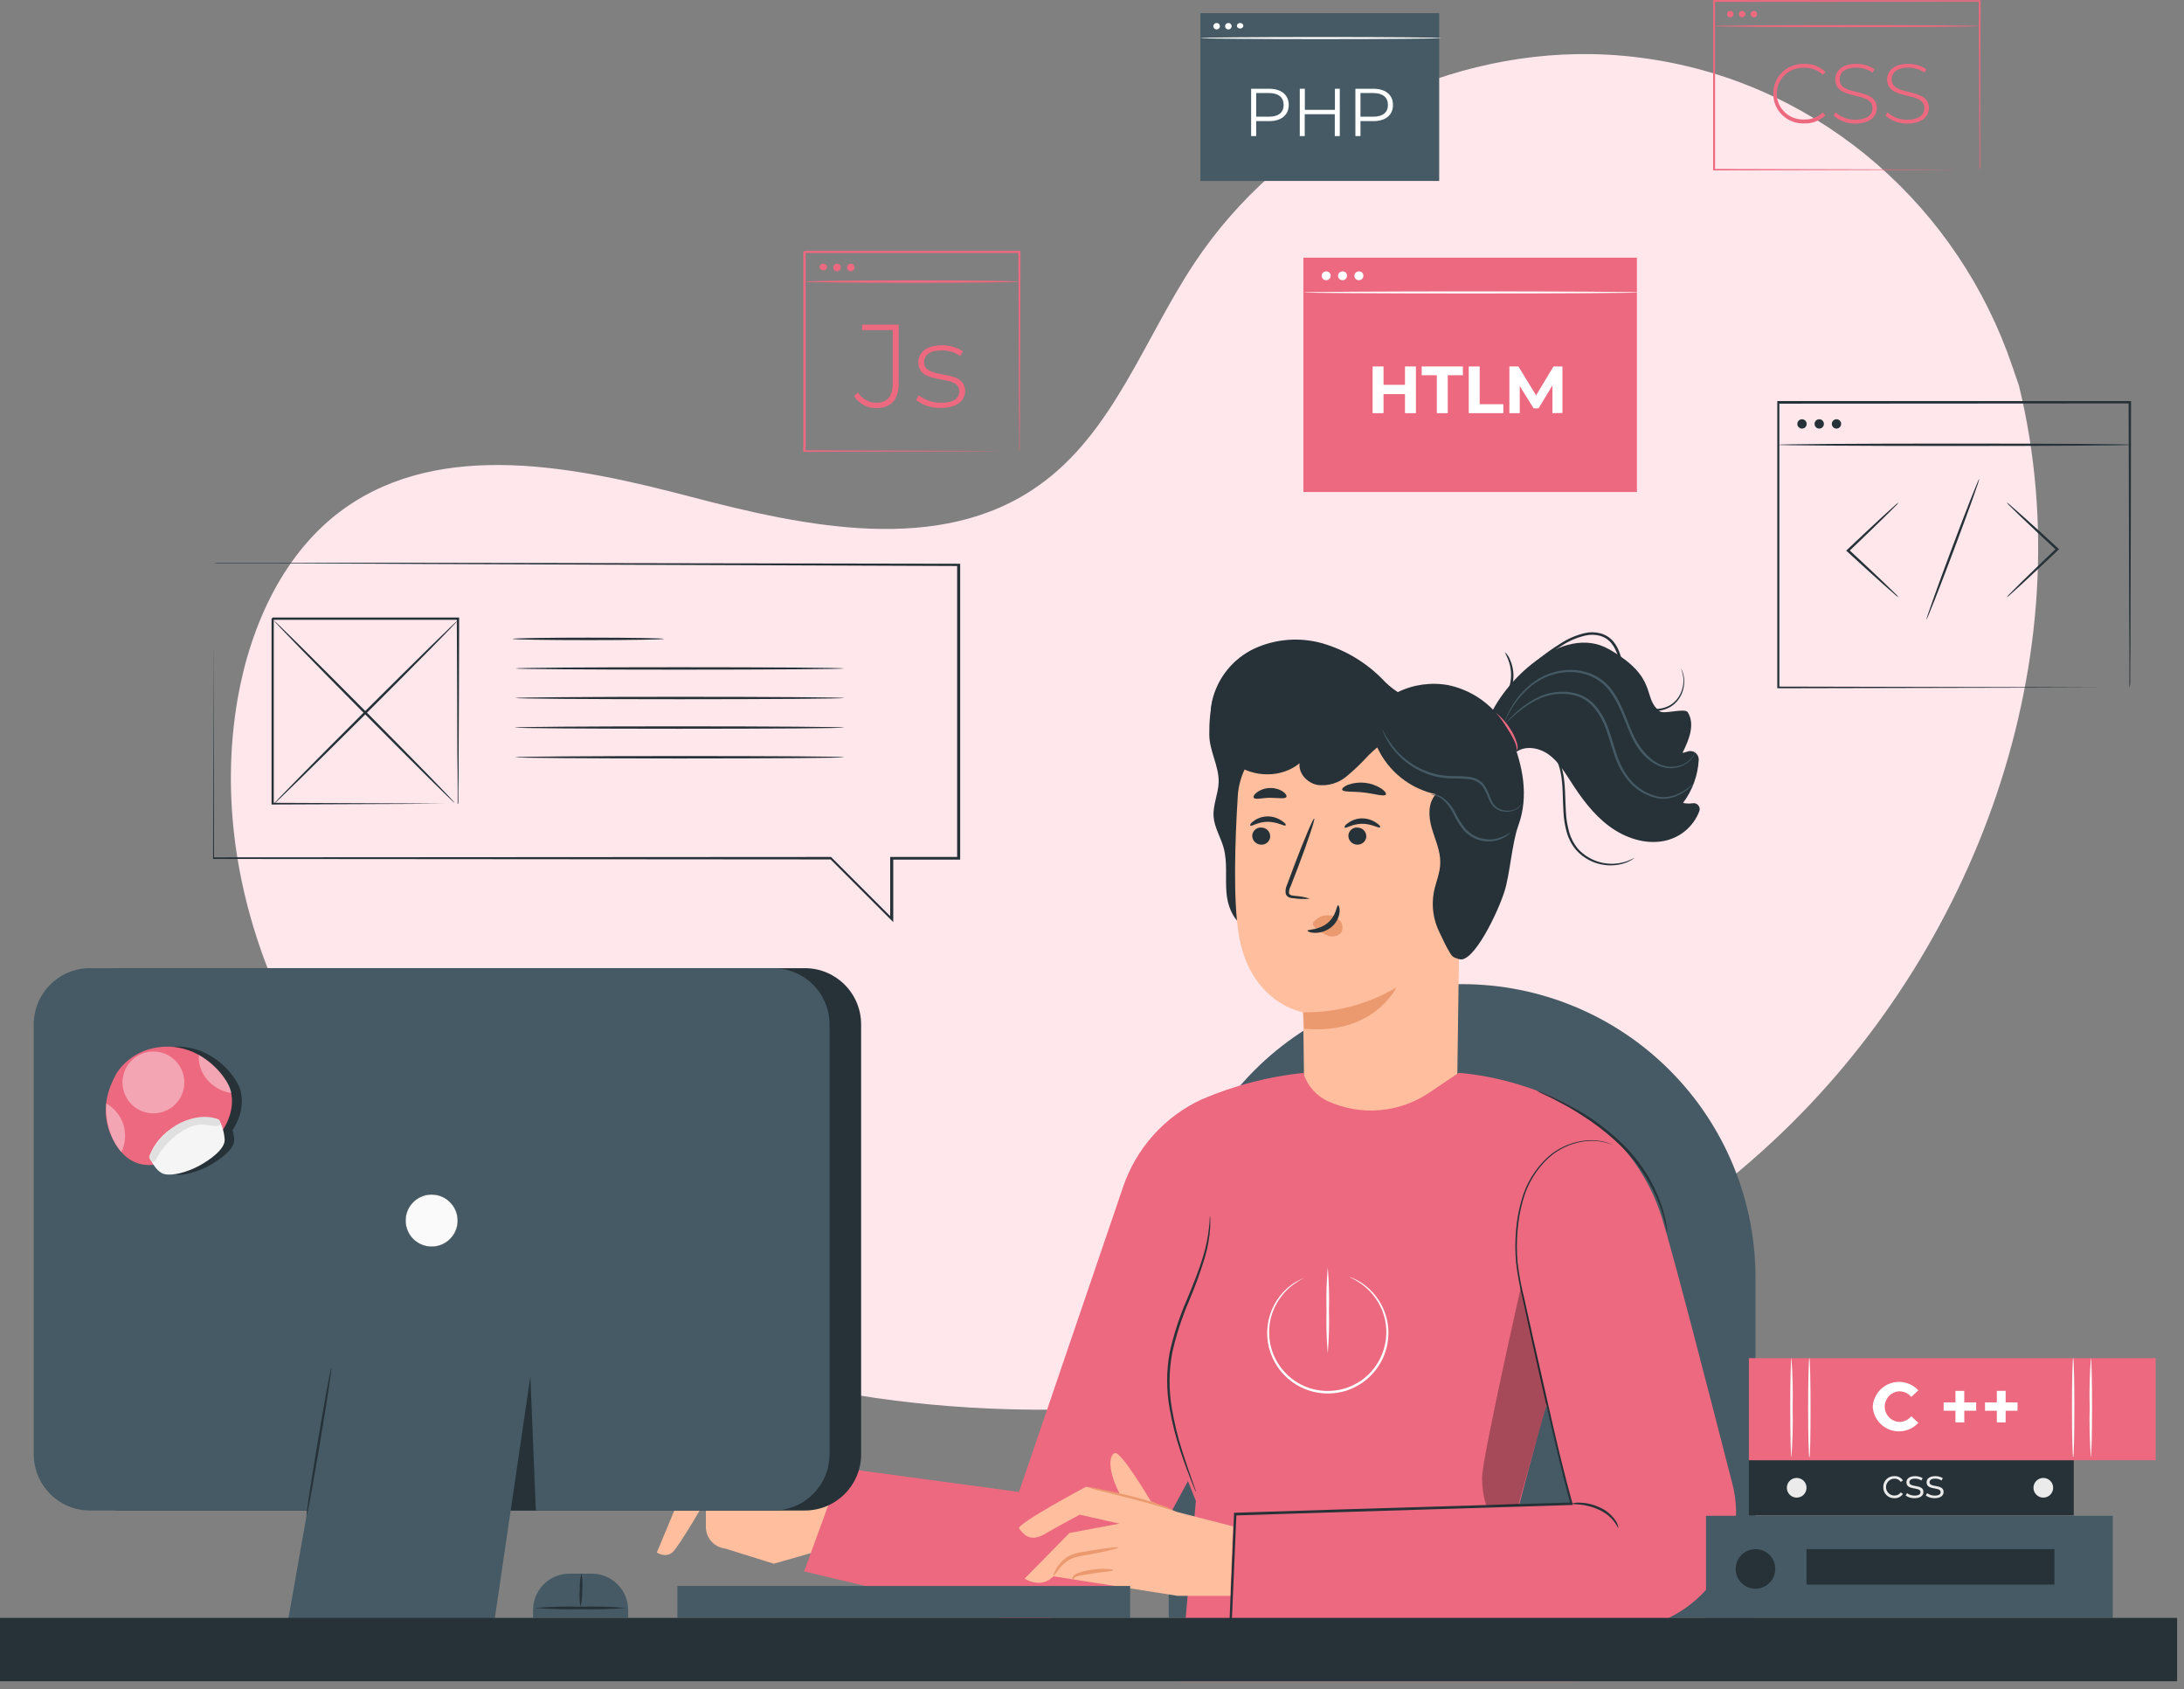 <svg width="247" height="191" viewBox="0 0 247 191" fill="none" xmlns="http://www.w3.org/2000/svg">
<rect x="0" y="0" width="247" height="191" fill="#808080" stroke="none"/>
<path d="M228.337 43.621L227.611 41.501C221.532 23.482 206.157 9.893 187.375 6.798C184.957 6.392 182.513 6.165 180.062 6.12C162.408 5.807 144.871 15.013 135.099 29.72C129.354 38.358 125.877 49.048 117.345 54.989C106.279 62.747 91.233 59.615 78.158 56.181C65.084 52.747 50.022 49.657 38.993 57.458C32.104 62.345 28.325 70.708 26.873 79.028C23.062 101.107 33.943 124.145 51.289 138.332C68.635 152.519 91.477 158.683 113.873 159.34C145.253 160.262 177.555 150.421 200.529 129.026C223.503 107.631 235.772 74.115 228.337 43.621Z" fill="#FFE7EC"/>
<path d="M165.357 111.281C174.155 111.281 182.594 114.776 188.816 120.996C195.039 127.217 198.536 135.654 198.538 144.452V182.928H132.175V144.452C132.178 135.654 135.675 127.217 141.898 120.996C148.12 114.776 156.558 111.281 165.357 111.281Z" fill="#455A64"/>
<path d="M81.335 164.273L77.996 166.637L74.286 175.546C74.286 175.546 75.293 176.224 76.072 175.503C76.851 174.783 79.83 169.605 79.83 169.605V172.668C79.834 173.269 80.057 173.847 80.459 174.295C80.86 174.742 81.411 175.027 82.008 175.095L87.509 176.812L94.261 174.889L94.839 166.854L81.335 164.273Z" fill="#FFBE9D"/>
<path d="M141.323 105.038C139.669 104.561 138.858 102.669 138.71 100.957C138.561 99.246 138.842 97.475 138.376 95.822C138.042 94.645 137.343 93.564 137.252 92.345C137.157 91.031 137.782 89.764 137.825 88.45C137.872 86.611 136.765 84.904 136.765 83.066C136.728 80.522 137.184 76.319 139.727 76.462C142.271 76.605 146.347 81.062 146.023 83.585" fill="#263238"/>
<path d="M165.357 83.977L165.304 86.521L164.774 124.552C164.716 128.966 160.873 132.432 156.146 132.332C151.376 132.231 147.492 128.537 147.481 124.075C147.481 119.39 147.364 114.461 147.364 114.461C147.364 114.461 141.333 113.459 140.083 105.589C139.462 101.678 139.659 95.26 139.987 90.013C140.057 88.894 140.353 87.801 140.857 86.799C141.361 85.797 142.062 84.907 142.919 84.184C143.775 83.46 144.769 82.917 145.841 82.587C146.913 82.257 148.04 82.148 149.156 82.265L165.357 83.977Z" fill="#FFBE9D"/>
<path d="M141.619 94.481C141.618 94.745 141.719 94.999 141.9 95.189C142.082 95.38 142.331 95.493 142.595 95.504C142.725 95.517 142.856 95.504 142.981 95.464C143.105 95.425 143.221 95.361 143.32 95.276C143.419 95.19 143.5 95.086 143.557 94.968C143.615 94.851 143.648 94.723 143.654 94.593C143.657 94.46 143.633 94.329 143.584 94.207C143.535 94.084 143.463 93.972 143.371 93.878C143.278 93.783 143.169 93.708 143.047 93.656C142.926 93.604 142.795 93.576 142.663 93.575C142.535 93.564 142.406 93.579 142.283 93.619C142.161 93.659 142.047 93.723 141.95 93.808C141.853 93.892 141.773 93.995 141.717 94.111C141.66 94.227 141.627 94.353 141.619 94.481Z" fill="#263238"/>
<path d="M141.402 93.352C141.524 93.485 142.292 92.918 143.379 92.923C144.465 92.928 145.26 93.453 145.377 93.336C145.493 93.22 145.308 93.04 144.958 92.806C144.49 92.485 143.936 92.313 143.368 92.314C142.795 92.314 142.237 92.499 141.778 92.844C141.455 93.045 141.338 93.294 141.402 93.352Z" fill="#263238"/>
<path d="M152.495 94.481C152.49 94.744 152.589 94.999 152.771 95.19C152.952 95.382 153.201 95.494 153.464 95.504C153.594 95.515 153.725 95.501 153.849 95.461C153.973 95.421 154.088 95.357 154.187 95.272C154.286 95.187 154.366 95.083 154.424 94.966C154.482 94.85 154.516 94.722 154.524 94.592C154.527 94.329 154.427 94.075 154.244 93.884C154.062 93.694 153.813 93.583 153.549 93.575C153.42 93.562 153.289 93.575 153.165 93.614C153.041 93.653 152.926 93.717 152.827 93.802C152.729 93.886 152.648 93.99 152.591 94.107C152.534 94.224 152.501 94.351 152.495 94.481Z" fill="#263238"/>
<path d="M152.076 93.575C152.203 93.707 152.966 93.146 154.053 93.146C155.139 93.146 155.934 93.676 156.056 93.559C156.178 93.442 155.987 93.262 155.637 93.029C155.169 92.709 154.615 92.537 154.047 92.536C153.474 92.538 152.917 92.724 152.457 93.066C152.129 93.257 152.017 93.495 152.076 93.575Z" fill="#263238"/>
<path d="M148.138 101.609C147.564 101.434 146.972 101.328 146.373 101.291C146.092 101.265 145.843 101.206 145.785 101.021C145.763 100.735 145.828 100.448 145.971 100.199L146.792 98.079C147.931 95.075 148.753 92.6 148.631 92.557C148.509 92.515 147.492 94.91 146.352 97.921C146.077 98.662 145.822 99.367 145.562 100.04C145.398 100.368 145.347 100.741 145.419 101.1C145.46 101.197 145.522 101.284 145.601 101.354C145.68 101.424 145.774 101.475 145.875 101.503C146.029 101.546 146.187 101.57 146.347 101.572C146.94 101.662 147.542 101.674 148.138 101.609Z" fill="#263238"/>
<path d="M147.385 114.461C151.092 114.519 154.741 113.547 157.927 111.652C157.927 111.652 155.367 117.058 147.491 116.321L147.385 114.461Z" fill="#EB996E"/>
<path d="M148.594 104.227C148.801 103.968 149.07 103.765 149.377 103.638C149.684 103.511 150.018 103.464 150.348 103.501C150.588 103.523 150.821 103.592 151.033 103.706C151.245 103.82 151.432 103.976 151.583 104.164C151.728 104.344 151.814 104.566 151.829 104.797C151.844 105.028 151.788 105.259 151.668 105.457C151.494 105.652 151.266 105.791 151.013 105.855C150.76 105.92 150.493 105.906 150.247 105.817C149.735 105.636 149.263 105.355 148.859 104.99C148.735 104.903 148.629 104.794 148.546 104.667C148.506 104.608 148.485 104.538 148.485 104.466C148.485 104.394 148.506 104.324 148.546 104.264" fill="#EB996E"/>
<path d="M151.334 102.362C151.154 102.362 151.154 103.533 150.147 104.365C149.14 105.197 147.878 105.075 147.873 105.239C147.873 105.314 148.149 105.467 148.679 105.483C149.371 105.493 150.045 105.258 150.581 104.821C151.094 104.401 151.423 103.799 151.498 103.141C151.546 102.648 151.413 102.356 151.334 102.362Z" fill="#263238"/>
<path d="M151.795 89.298C151.906 89.595 152.987 89.457 154.265 89.611C155.542 89.764 156.57 90.109 156.734 89.844C156.814 89.717 156.633 89.441 156.204 89.155C155.65 88.804 155.023 88.585 154.371 88.513C153.719 88.442 153.059 88.52 152.441 88.741C151.986 88.927 151.752 89.16 151.795 89.298Z" fill="#263238"/>
<path d="M141.8 90.209C141.99 90.459 142.738 90.209 143.639 90.209C144.54 90.209 145.303 90.374 145.478 90.119C145.552 89.992 145.435 89.743 145.101 89.51C144.656 89.225 144.135 89.085 143.607 89.107C143.078 89.116 142.564 89.29 142.139 89.605C141.821 89.833 141.715 90.088 141.8 90.209Z" fill="#263238"/>
<path d="M168.256 81.56C169.893 77.114 176.709 70.431 181.95 73.399C187.69 76.663 185.66 78.932 187.732 80.437C188.225 80.792 190.557 80.018 190.88 80.537C191.734 81.91 191.008 83.686 190.282 85.127C190.463 85.101 190.64 85.055 190.811 84.989C190.96 84.931 191.12 84.911 191.278 84.93C191.436 84.949 191.587 85.007 191.716 85.1C191.846 85.192 191.951 85.314 192.022 85.457C192.092 85.6 192.126 85.758 192.121 85.917C192.022 87.68 191.404 89.374 190.345 90.787C190.705 90.871 191.078 90.883 191.442 90.824C191.558 90.805 191.677 90.817 191.788 90.859C191.898 90.9 191.995 90.969 192.071 91.059C192.146 91.15 192.197 91.258 192.217 91.374C192.238 91.49 192.229 91.609 192.189 91.72C191.866 92.566 191.335 93.318 190.645 93.905C189.955 94.492 189.128 94.896 188.241 95.08C186.052 95.53 183.742 94.735 181.956 93.395C180.17 92.054 178.824 90.215 177.615 88.323C176.91 87.236 176.216 86.091 175.167 85.328C174.117 84.565 172.607 84.268 171.531 84.989" fill="#263238"/>
<path d="M171.52 84.82C171.52 84.82 171.52 84.735 171.52 84.613C171.504 84.43 171.459 84.252 171.388 84.083C171.161 83.524 170.875 82.991 170.535 82.493C170.207 81.976 169.833 81.49 169.416 81.041C169.098 80.702 168.86 80.511 168.886 80.511C169.14 80.587 169.371 80.728 169.554 80.919C170.02 81.345 170.428 81.829 170.768 82.361C171.123 82.884 171.395 83.46 171.573 84.067C171.633 84.257 171.653 84.457 171.632 84.655C171.595 84.761 171.531 84.83 171.52 84.82Z" fill="#EC6980"/>
<path d="M184.828 97.02C184.828 97.02 184.77 97.078 184.637 97.163C184.448 97.291 184.245 97.4 184.033 97.486C183.248 97.805 182.394 97.918 181.553 97.815C180.288 97.673 179.12 97.073 178.267 96.129C177.78 95.558 177.418 94.889 177.207 94.168C176.99 93.406 176.86 92.622 176.82 91.831C176.719 90.241 176.783 88.689 176.497 87.342C176.373 86.707 176.154 86.094 175.845 85.525C175.565 85.039 175.19 84.616 174.743 84.279C174.106 83.762 173.305 83.491 172.485 83.516C172.187 83.553 171.893 83.615 171.605 83.701C171.668 83.653 171.738 83.613 171.812 83.585C172.024 83.495 172.246 83.434 172.474 83.405C173.33 83.34 174.18 83.595 174.859 84.12C175.338 84.466 175.74 84.906 176.041 85.413C176.373 85.998 176.61 86.631 176.746 87.289C177.053 88.673 176.995 90.225 177.096 91.815C177.135 92.586 177.26 93.35 177.467 94.094C177.661 94.779 177.995 95.415 178.447 95.965C179.13 96.718 180.018 97.254 181.003 97.507C181.988 97.759 183.025 97.717 183.985 97.385C184.542 97.184 184.812 96.993 184.828 97.02Z" fill="#263238"/>
<path d="M190.117 75.625C190.181 75.716 190.233 75.816 190.271 75.921C190.388 76.223 190.456 76.541 190.472 76.865C190.504 77.379 190.419 77.893 190.223 78.37C189.971 79.015 189.515 79.56 188.925 79.923C188.196 80.345 187.337 80.482 186.513 80.309C186.039 80.22 185.59 80.026 185.199 79.743C184.808 79.46 184.484 79.094 184.25 78.672C183.783 77.743 183.475 76.741 183.339 75.709C183.127 74.676 182.925 73.558 182.226 72.715C181.882 72.305 181.419 72.013 180.901 71.878C180.394 71.752 179.865 71.743 179.353 71.851C178.367 72.073 177.429 72.474 176.587 73.033C175.111 73.936 173.733 74.989 172.474 76.176C171.627 76.977 170.832 77.832 170.095 78.736L169.501 79.483C169.441 79.578 169.368 79.663 169.284 79.737C169.332 79.636 169.391 79.54 169.459 79.451C169.575 79.266 169.766 79.006 169.989 78.672C170.696 77.729 171.475 76.843 172.321 76.022C173.568 74.803 174.946 73.724 176.428 72.805C177.295 72.225 178.262 71.808 179.279 71.576C179.832 71.455 180.405 71.464 180.954 71.602C181.543 71.747 182.071 72.073 182.464 72.535C183.228 73.462 183.424 74.628 183.63 75.656C183.757 76.66 184.049 77.636 184.494 78.545C184.708 78.939 185.006 79.281 185.367 79.548C185.728 79.814 186.142 79.999 186.582 80.087C187.354 80.254 188.16 80.136 188.851 79.753C189.413 79.419 189.853 78.914 190.107 78.311C190.304 77.857 190.402 77.365 190.393 76.87C190.366 76.443 190.273 76.023 190.117 75.625Z" fill="#263238"/>
<path d="M170.211 73.754C170.472 73.994 170.671 74.294 170.789 74.628C171.14 75.422 171.249 76.302 171.102 77.157C170.955 78.012 170.558 78.805 169.962 79.435C169.739 79.712 169.451 79.93 169.125 80.071C169.098 80.034 169.422 79.796 169.819 79.308C170.34 78.676 170.687 77.918 170.826 77.11C170.964 76.302 170.89 75.472 170.609 74.703C170.397 74.109 170.169 73.775 170.211 73.754Z" fill="#263238"/>
<path d="M170.996 83.537C170.393 82.018 169.426 80.67 168.179 79.614C166.932 78.557 165.444 77.824 163.846 77.48C161.892 77.114 159.872 77.387 158.086 78.258C157.428 77.834 156.828 77.326 156.3 76.748C154.432 74.865 152.116 73.488 149.569 72.747C147.005 72.017 144.263 72.229 141.842 73.346C140.646 73.912 139.596 74.743 138.769 75.776C137.943 76.809 137.362 78.017 137.072 79.308C136.808 80.605 136.908 81.95 137.36 83.194C137.813 84.438 138.601 85.532 139.637 86.356C141.757 87.946 144.937 87.984 146.977 86.303C146.834 87.464 147.852 88.54 149.002 88.757C149.583 88.829 150.173 88.782 150.735 88.618C151.298 88.454 151.821 88.177 152.272 87.803C153.169 87.057 154.012 86.247 154.795 85.381C155.107 85.079 155.43 84.788 155.759 84.507C156.377 85.843 157.297 87.018 158.447 87.938C159.596 88.857 160.944 89.497 162.384 89.807C161.472 90.798 161.552 92.35 161.928 93.644C162.304 94.937 162.914 96.198 162.887 97.544C162.887 98.678 162.384 99.744 162.166 100.857C161.871 102.415 162.096 104.028 162.808 105.446C163.078 105.976 163.412 106.75 163.714 107.275C164.244 108.218 164.244 108.218 165.028 108.456C166.65 108.96 169.448 103.072 170.169 100.735C170.773 98.784 171.006 95.287 171.711 93.373C172.951 89.939 172.183 86.569 170.996 83.537Z" fill="#263238"/>
<path d="M172.087 90.925C172.059 90.988 172.021 91.047 171.976 91.1C171.853 91.255 171.702 91.386 171.531 91.487C171.211 91.674 170.851 91.778 170.481 91.792C170.111 91.806 169.744 91.728 169.411 91.566C169.185 91.455 168.983 91.3 168.817 91.11C168.649 90.905 168.509 90.677 168.404 90.432C168.215 89.907 167.973 89.403 167.683 88.927C167.495 88.697 167.264 88.506 167.002 88.366C166.74 88.226 166.453 88.139 166.157 88.111C165.495 88.039 164.83 88.01 164.164 88.026C163.481 88.012 162.801 87.918 162.14 87.745C161.527 87.573 160.934 87.339 160.37 87.046C159.416 86.546 158.563 85.876 157.852 85.069C157.369 84.53 156.966 83.925 156.655 83.272C156.568 83.1 156.492 82.923 156.427 82.742C156.397 82.678 156.377 82.611 156.368 82.541C156.806 83.407 157.353 84.214 157.995 84.942C158.709 85.711 159.552 86.349 160.486 86.828C161.038 87.103 161.615 87.325 162.209 87.491C162.85 87.653 163.508 87.742 164.17 87.756C164.848 87.739 165.526 87.771 166.199 87.851C166.528 87.886 166.846 87.987 167.135 88.146C167.424 88.305 167.679 88.52 167.885 88.779C168.184 89.28 168.428 89.814 168.611 90.368C168.705 90.596 168.83 90.81 168.982 91.004C169.131 91.177 169.31 91.321 169.512 91.428C169.82 91.586 170.162 91.668 170.508 91.668C170.854 91.668 171.196 91.586 171.504 91.428C171.719 91.285 171.915 91.116 172.087 90.925Z" fill="#455A64"/>
<path d="M170.863 94.105C170.863 94.105 170.768 94.248 170.529 94.428C170.192 94.682 169.811 94.872 169.406 94.99C168.798 95.174 168.154 95.195 167.535 95.053C166.771 94.881 166.078 94.48 165.548 93.903C165.072 93.309 164.67 92.66 164.35 91.969C164.089 91.425 163.73 90.935 163.29 90.522C162.999 90.247 162.646 90.045 162.262 89.934C162.112 89.913 161.963 89.883 161.817 89.844C161.97 89.806 162.13 89.806 162.283 89.844C162.702 89.914 163.094 90.097 163.417 90.374C163.891 90.787 164.281 91.287 164.567 91.847C164.886 92.514 165.281 93.141 165.744 93.718C166.236 94.254 166.876 94.634 167.583 94.81C168.16 94.954 168.765 94.954 169.342 94.81C169.881 94.649 170.393 94.412 170.863 94.105Z" fill="#455A64"/>
<path d="M191.75 84.873C191.745 84.976 191.72 85.077 191.675 85.169C191.569 85.452 191.407 85.71 191.198 85.927C190.868 86.275 190.456 86.535 190.001 86.685C189.399 86.897 188.747 86.923 188.13 86.759C186.736 86.42 185.427 85.169 184.627 83.516C183.826 81.862 183.323 79.896 182.099 78.216C181.51 77.406 180.706 76.778 179.777 76.404C178.907 76.069 177.973 75.933 177.043 76.006C175.458 76.144 173.966 76.808 172.803 77.893C172.003 78.616 171.323 79.462 170.789 80.4C170.408 81.062 170.259 81.46 170.222 81.46C170.239 81.356 170.273 81.256 170.323 81.163C170.434 80.89 170.56 80.623 170.699 80.363C171.203 79.391 171.87 78.513 172.671 77.766C173.859 76.622 175.401 75.918 177.043 75.768C178.013 75.683 178.99 75.821 179.899 76.171C180.877 76.556 181.723 77.215 182.337 78.068C183.609 79.811 184.054 81.82 184.876 83.41C185.697 85 186.89 86.235 188.199 86.59C188.781 86.756 189.399 86.745 189.974 86.558C190.384 86.443 190.761 86.232 191.073 85.943C191.386 85.654 191.625 85.294 191.771 84.894L191.75 84.873Z" fill="#455A64"/>
<path d="M191.548 88.593C191.548 88.593 191.49 88.678 191.357 88.821C191.154 89.023 190.936 89.211 190.705 89.383C190.341 89.655 189.941 89.877 189.518 90.045C188.953 90.275 188.341 90.368 187.732 90.315C186.951 90.189 186.202 89.908 185.531 89.487C184.86 89.067 184.28 88.516 183.826 87.867C183.286 87.11 182.868 86.273 182.586 85.387C182.268 84.486 182.019 83.532 181.68 82.588C181.376 81.669 180.912 80.811 180.307 80.055C179.739 79.364 178.971 78.866 178.108 78.629C176.616 78.265 175.042 78.465 173.688 79.191C172.772 79.678 171.923 80.28 171.16 80.983L170.529 81.555C170.461 81.629 170.385 81.695 170.302 81.751C170.354 81.665 170.418 81.586 170.492 81.518C170.62 81.369 170.816 81.163 171.086 80.903C171.829 80.159 172.675 79.526 173.598 79.022C174.99 78.243 176.625 78.016 178.177 78.386C179.092 78.63 179.908 79.152 180.514 79.88C181.14 80.66 181.623 81.544 181.94 82.493C182.284 83.452 182.533 84.406 182.841 85.302C183.113 86.161 183.513 86.974 184.028 87.713C184.897 88.975 186.231 89.841 187.738 90.119C188.317 90.181 188.903 90.106 189.449 89.902C189.865 89.748 190.261 89.544 190.626 89.293C191.251 88.879 191.532 88.577 191.548 88.593Z" fill="#455A64"/>
<path d="M134.348 167.469L135.244 169.705L133.479 190.104H178.5L176.491 184.004L182.088 184.29C190.721 184.725 197.775 177.014 196.095 168.534C196.042 168.28 195.989 168.004 195.92 167.771C193.127 156.859 189.327 142.189 188.008 137.859C185.819 130.699 180.949 127.297 180.949 127.297H180.874C174.138 121.801 164.975 121.313 164.975 121.313L161.599 123.582C159.935 124.697 158.013 125.368 156.016 125.532C154.019 125.696 152.013 125.348 150.189 124.52C149.522 124.216 148.929 123.773 148.449 123.219C147.969 122.666 147.613 122.016 147.407 121.313C143.442 121.729 139.563 122.74 135.901 124.313C133.82 125.277 131.957 126.655 130.427 128.364C128.897 130.072 127.732 132.075 127.003 134.25L115.243 168.698L95.22 165.99L90.938 177.681L111.225 182.515C114.863 183.599 118.762 183.401 122.271 181.954C125.78 180.507 128.685 177.898 130.5 174.565L134.348 167.49M171.796 170.246C171.796 170.246 173.72 162.869 174.891 158.899L177.732 170.029L171.796 170.246Z" fill="#EC6980"/>
<path d="M187.107 184.407H186.874H186.195H183.546L173.63 184.444L139.123 184.492H139.007V184.359C139.182 180.151 139.372 175.736 139.563 171.179V171.051H139.69L152.51 170.649L177.732 169.891L177.61 170.055C176.667 166.616 175.898 163.266 175.156 160.07C174.414 156.875 173.752 153.811 173.1 150.928C172.789 149.487 172.483 148.088 172.183 146.731C171.855 145.429 171.615 144.106 171.462 142.772C171.349 141.538 171.349 140.296 171.462 139.062C171.556 137.927 171.762 136.803 172.077 135.708C172.594 133.825 173.634 132.127 175.077 130.811C176.168 129.85 177.513 129.224 178.951 129.009C179.843 128.865 180.756 128.915 181.627 129.157C181.85 129.222 182.067 129.301 182.279 129.396C182.422 129.454 182.491 129.491 182.491 129.491C182.491 129.491 182.199 129.359 181.617 129.2C180.751 128.977 179.848 128.939 178.967 129.088C177.551 129.319 176.23 129.949 175.161 130.906C173.748 132.213 172.733 133.892 172.231 135.75C171.925 136.838 171.727 137.952 171.637 139.078C171.522 140.312 171.522 141.554 171.637 142.788C171.793 144.114 172.037 145.427 172.368 146.72C172.671 148.072 172.978 149.471 173.301 150.912C173.953 153.796 174.647 156.848 175.373 160.044C176.099 163.24 176.894 166.589 177.843 170.018L177.886 170.177H177.721L152.526 170.951L139.701 171.354L139.833 171.221C139.637 175.779 139.447 180.193 139.266 184.401L139.134 184.264L173.64 184.317L183.556 184.354H186.206H186.884C186.96 184.367 187.034 184.385 187.107 184.407Z" fill="#263238"/>
<path d="M136.844 137.483C136.868 137.591 136.876 137.702 136.871 137.812C136.871 138.029 136.871 138.342 136.871 138.76C136.797 139.923 136.592 141.073 136.261 142.189C135.76 143.836 135.173 145.454 134.502 147.039C133.669 148.962 133.019 150.96 132.562 153.006C132.189 155.066 132.178 157.175 132.53 159.239C132.815 160.927 133.222 162.592 133.749 164.22C134.194 165.614 134.592 166.732 134.868 167.506L135.175 168.396C135.218 168.498 135.249 168.605 135.265 168.714C135.205 168.622 135.157 168.522 135.122 168.418C135.032 168.19 134.91 167.888 134.767 167.543C134.459 166.78 134.035 165.672 133.564 164.279C133.005 162.647 132.577 160.974 132.281 159.276C131.905 157.185 131.905 155.044 132.281 152.953C132.737 150.891 133.392 148.878 134.237 146.943C134.979 145.152 135.631 143.535 136.044 142.136C136.39 141.036 136.622 139.903 136.738 138.755C136.823 137.939 136.818 137.483 136.844 137.483Z" fill="#263238"/>
<path d="M177.732 170.034C178.034 169.926 178.355 169.884 178.675 169.912C179.448 169.932 180.207 170.112 180.906 170.442C181.624 170.751 182.239 171.256 182.682 171.9C182.879 172.155 182.999 172.462 183.026 172.785C182.978 172.785 182.867 172.456 182.523 172.011C182.06 171.437 181.465 170.985 180.79 170.691C180.119 170.387 179.403 170.196 178.67 170.124C178.355 170.116 178.042 170.085 177.732 170.034Z" fill="#263238"/>
<path d="M173.767 123.306C174.057 123.389 174.338 123.496 174.61 123.624C174.88 123.736 175.209 123.868 175.585 124.038L176.841 124.653C177.308 124.88 177.801 125.183 178.336 125.463C178.871 125.744 179.396 126.121 179.989 126.492C181.225 127.33 182.386 128.273 183.461 129.311C185.421 131.206 186.919 133.528 187.838 136.095C188 136.535 188.134 136.984 188.241 137.441C188.336 137.844 188.427 138.183 188.464 138.501C188.523 138.796 188.562 139.095 188.58 139.396C188.481 139.112 188.406 138.819 188.358 138.522C188.31 138.236 188.204 137.902 188.093 137.504C187.981 137.107 187.833 136.672 187.658 136.185C186.694 133.676 185.197 131.407 183.27 129.534C182.208 128.507 181.062 127.569 179.846 126.73C179.279 126.359 178.739 125.993 178.219 125.67C177.7 125.347 177.212 125.071 176.751 124.833L175.516 124.186L174.568 123.73C174.291 123.609 174.024 123.467 173.767 123.306Z" fill="#263238"/>
<g opacity="0.3">
<path d="M172.013 145.512C172.013 145.512 167.54 165.264 167.609 167.199C167.621 168.215 167.777 169.225 168.07 170.198L171.78 170.23L171.812 169.864L174.939 158.687L172.013 145.512Z" fill="black"/>
</g>
<path d="M147.433 144.516C147.433 144.548 146.962 144.733 146.209 145.289C145.161 146.089 144.365 147.172 143.914 148.411C143.613 149.26 143.488 150.162 143.549 151.061C143.606 152.095 143.911 153.1 144.439 153.992C145.014 154.98 145.835 155.802 146.824 156.377C147.34 156.686 147.899 156.918 148.483 157.065C149.082 157.224 149.702 157.296 150.322 157.277C150.942 157.262 151.557 157.163 152.15 156.981C152.722 156.793 153.269 156.535 153.777 156.212C155.072 155.361 156.031 154.087 156.489 152.606C156.948 151.126 156.877 149.532 156.289 148.098C155.779 146.882 154.929 145.838 153.841 145.093C153.067 144.563 152.563 144.41 152.579 144.378C152.702 144.412 152.823 144.454 152.94 144.505C153.275 144.643 153.598 144.81 153.904 145.003C154.865 145.621 155.655 146.472 156.201 147.476C156.746 148.48 157.03 149.605 157.026 150.748C157.015 151.821 156.758 152.876 156.273 153.833C155.731 154.891 154.924 155.791 153.931 156.445C153.403 156.784 152.835 157.056 152.24 157.256C151.621 157.444 150.979 157.548 150.332 157.564C149.054 157.597 147.792 157.27 146.691 156.62C145.665 156.02 144.814 155.161 144.222 154.129C143.376 152.668 143.105 150.944 143.462 149.294C143.818 147.644 144.777 146.186 146.151 145.205C146.448 145.001 146.761 144.824 147.089 144.675C147.2 144.615 147.315 144.561 147.433 144.516Z" fill="white"/>
<path d="M150.163 143.307C150.299 144.925 150.345 146.55 150.3 148.173C150.345 149.796 150.299 151.42 150.163 153.038C150.023 151.42 149.977 149.796 150.025 148.173C149.977 146.55 150.023 144.925 150.163 143.307Z" fill="white"/>
<path d="M133.076 170.951L130.161 169.769C130.161 169.769 126.775 164.024 126.081 164.3C125.386 164.575 125.286 166.329 126.664 168.974L122.832 168.11C122.832 168.11 114.882 172.35 115.259 172.832C115.635 173.314 116.382 174.486 118.115 173.479C119.848 172.472 122.116 171.269 122.116 171.269L126.595 172.281L120.95 173.341L115.879 178.498C115.879 178.498 117.707 179.717 119.143 178.238L133.188 180.448H139.134L139.452 172.588L133.076 170.951Z" fill="#FFBE9D"/>
<path d="M119.143 178.201C119.207 178.233 119.44 177.809 119.912 177.236C120.188 176.909 120.514 176.627 120.876 176.399C121.336 176.152 121.837 175.992 122.355 175.927C124.65 175.525 126.499 175.101 126.478 174.984C126.457 174.867 124.581 175.095 122.275 175.514C121.702 175.585 121.151 175.778 120.659 176.081C120.27 176.346 119.934 176.68 119.668 177.067C119.399 177.394 119.218 177.784 119.143 178.201Z" fill="#EB996E"/>
<path d="M121.348 178.635C121.401 178.635 121.427 178.344 121.809 178.238C122.19 178.132 122.832 178.036 123.484 177.93C124.809 177.718 125.906 177.671 125.911 177.544C125.916 177.416 124.793 177.284 123.42 177.501C122.827 177.58 122.247 177.733 121.692 177.957C121.596 177.998 121.51 178.06 121.441 178.139C121.372 178.218 121.322 178.312 121.295 178.413C121.268 178.566 121.321 178.641 121.348 178.635Z" fill="#EB996E"/>
<path d="M132.689 170.781C132.212 170.683 131.743 170.55 131.285 170.384C130.426 170.119 129.234 169.785 127.904 169.451L124.496 168.592C124.018 168.496 123.551 168.352 123.102 168.163C123.589 168.201 124.071 168.283 124.544 168.407C125.423 168.587 126.664 168.847 127.973 169.186C129.115 169.465 130.241 169.803 131.349 170.198C131.817 170.34 132.267 170.535 132.689 170.781Z" fill="#EB996E"/>
<path d="M226.945 67.548C227.06 67.376 227.198 67.219 227.353 67.082C227.676 66.764 228.074 66.361 228.54 65.894C229.553 64.898 230.968 63.536 232.536 62.042L232.573 62.01V62.211C230.983 60.743 229.568 59.408 228.551 58.432L227.358 57.267C227.201 57.134 227.062 56.98 226.945 56.811C227.118 56.919 227.28 57.045 227.427 57.187L228.683 58.289C229.743 59.227 231.18 60.542 232.764 61.999L232.87 62.1L232.764 62.201L232.727 62.238C231.137 63.727 229.722 65.068 228.678 66.027L227.427 67.156C227.282 67.304 227.12 67.436 226.945 67.548Z" fill="#263238"/>
<path d="M214.724 56.811C214.609 56.983 214.471 57.14 214.316 57.277L213.123 58.464C212.111 59.461 210.701 60.823 209.133 62.317L209.096 62.349V62.148C210.686 63.616 212.095 64.951 213.118 65.926L214.311 67.092C214.468 67.225 214.607 67.379 214.724 67.548C214.549 67.442 214.387 67.316 214.242 67.172C213.897 66.875 213.478 66.504 212.986 66.069C211.926 65.131 210.489 63.817 208.905 62.36L208.799 62.259L208.905 62.158L208.942 62.121C210.532 60.632 211.947 59.291 212.991 58.332L214.242 57.203C214.389 57.056 214.55 56.925 214.724 56.811Z" fill="#263238"/>
<path d="M217.861 70.076C217.792 70.076 219.075 66.456 220.723 62.057C222.371 57.659 223.776 54.108 223.85 54.134C223.924 54.161 222.636 57.754 220.983 62.153C219.329 66.552 217.93 70.103 217.861 70.076Z" fill="#263238"/>
<path d="M240.825 77.76C240.825 77.76 240.825 77.549 240.825 77.156C240.825 76.764 240.825 76.181 240.825 75.429C240.825 73.913 240.825 71.719 240.793 68.889C240.793 63.255 240.756 55.21 240.735 45.506L240.846 45.618L201.098 45.644L201.236 45.506C201.236 57.166 201.236 68.173 201.236 77.76L201.109 77.633L229.807 77.697L237.942 77.729H240.104H240.661H240.852H240.131H238.011L229.902 77.76L201.125 77.824H201.003V77.702C201.003 68.115 201.003 57.108 201.003 45.448V45.347H201.146H240.894H241.011V45.464C241.011 55.194 240.968 63.271 240.952 68.921C240.952 71.724 240.952 73.924 240.92 75.434C240.92 76.176 240.92 76.748 240.92 77.141C240.92 77.533 240.825 77.76 240.825 77.76Z" fill="#263238"/>
<path d="M241.138 50.292C241.138 50.366 232.165 50.43 221.105 50.43C210.044 50.43 201.066 50.366 201.066 50.292C201.066 50.218 210.034 50.154 221.105 50.154C232.176 50.154 241.138 50.213 241.138 50.292Z" fill="#263238"/>
<path d="M204.326 47.934C204.326 48.039 204.295 48.141 204.237 48.228C204.178 48.315 204.095 48.383 203.999 48.423C203.902 48.464 203.795 48.474 203.692 48.454C203.59 48.433 203.495 48.383 203.421 48.309C203.347 48.234 203.297 48.14 203.276 48.037C203.256 47.934 203.266 47.828 203.306 47.731C203.346 47.634 203.414 47.551 203.501 47.493C203.589 47.435 203.691 47.404 203.796 47.404C203.936 47.404 204.071 47.46 204.171 47.559C204.27 47.658 204.326 47.793 204.326 47.934Z" fill="#263238"/>
<path d="M206.276 47.934C206.276 48.039 206.245 48.141 206.187 48.228C206.129 48.315 206.046 48.383 205.949 48.423C205.852 48.464 205.746 48.474 205.643 48.454C205.54 48.433 205.446 48.383 205.371 48.309C205.297 48.234 205.247 48.14 205.226 48.037C205.206 47.934 205.216 47.828 205.257 47.731C205.297 47.634 205.365 47.551 205.452 47.493C205.539 47.435 205.641 47.404 205.746 47.404C205.887 47.404 206.022 47.46 206.121 47.559C206.22 47.658 206.276 47.793 206.276 47.934Z" fill="#263238"/>
<path d="M208.226 47.934C208.226 48.039 208.195 48.141 208.137 48.228C208.079 48.315 207.996 48.383 207.899 48.423C207.802 48.464 207.696 48.474 207.593 48.454C207.49 48.433 207.396 48.383 207.322 48.309C207.248 48.234 207.197 48.14 207.177 48.037C207.156 47.934 207.167 47.828 207.207 47.731C207.247 47.634 207.315 47.551 207.402 47.493C207.489 47.435 207.592 47.404 207.696 47.404C207.837 47.404 207.972 47.46 208.071 47.559C208.171 47.658 208.226 47.793 208.226 47.934Z" fill="#263238"/>
<path d="M96.609 44.817L97.022 44.361C97.239 44.719 97.544 45.016 97.907 45.222C98.271 45.429 98.681 45.54 99.1 45.543C100.345 45.543 100.96 44.833 100.96 43.333V37.324H97.504V36.709H101.644V43.318C101.644 45.204 100.769 46.142 99.1 46.142C98.607 46.149 98.12 46.031 97.684 45.799C97.249 45.568 96.879 45.23 96.609 44.817Z" fill="#EC6980"/>
<path d="M103.604 45.231L103.912 44.701C104.631 45.255 105.516 45.552 106.424 45.544C107.897 45.544 108.486 45.014 108.486 44.234C108.486 42.199 103.859 43.705 103.859 40.954C103.859 39.894 104.739 39.041 106.509 39.041C107.357 39.026 108.191 39.264 108.904 39.724L108.597 40.254C107.974 39.827 107.232 39.606 106.477 39.624C105.115 39.624 104.511 40.185 104.511 40.938C104.511 43.058 109.143 41.553 109.143 44.213C109.143 45.353 108.162 46.126 106.382 46.126C105.381 46.155 104.4 45.839 103.604 45.231Z" fill="#EC6980"/>
<path d="M115.264 51.05C115.264 51.05 115.264 50.902 115.264 50.621C115.264 50.34 115.264 49.926 115.264 49.407C115.264 48.347 115.264 46.784 115.232 44.818C115.232 40.869 115.2 35.252 115.174 28.494L115.29 28.611H90.981C90.949 28.643 91.24 28.351 91.118 28.478V34.531C91.118 36.518 91.118 38.458 91.118 40.36C91.118 44.15 91.118 47.732 91.118 51.034L90.996 50.912L108.565 50.97L113.531 51.002H114.845H115.158H115.28H114.845H113.552L108.618 51.034L90.97 51.092H90.848V50.97C90.848 47.669 90.848 44.081 90.848 40.297C90.848 38.405 90.848 36.465 90.848 34.467V28.505L90.986 28.362H115.296H115.412V28.478C115.412 35.267 115.37 40.912 115.354 44.876C115.354 46.831 115.354 48.374 115.322 49.439C115.322 49.969 115.322 50.35 115.322 50.631C115.322 50.912 115.264 51.05 115.264 51.05Z" fill="#EC6980"/>
<path d="M115.211 31.844C115.211 31.918 109.779 31.982 103.075 31.982C96.37 31.982 90.938 31.918 90.938 31.844C90.938 31.77 96.37 31.701 103.075 31.701C109.779 31.701 115.211 31.764 115.211 31.844Z" fill="#EC6980"/>
<path d="M93.111 30.572C93.345 30.572 93.535 30.403 93.535 30.195C93.535 29.988 93.345 29.819 93.111 29.819C92.877 29.819 92.687 29.988 92.687 30.195C92.687 30.403 92.877 30.572 93.111 30.572Z" fill="#EC6980"/>
<path d="M95.088 30.195C95.099 30.282 95.083 30.37 95.042 30.447C95.002 30.525 94.939 30.588 94.862 30.628C94.784 30.669 94.697 30.685 94.61 30.675C94.523 30.664 94.442 30.628 94.377 30.57C94.312 30.512 94.266 30.435 94.245 30.35C94.224 30.266 94.23 30.177 94.261 30.095C94.292 30.014 94.347 29.944 94.419 29.894C94.491 29.845 94.577 29.819 94.664 29.819C94.77 29.813 94.874 29.85 94.953 29.92C95.033 29.991 95.081 30.09 95.088 30.195Z" fill="#EC6980"/>
<path d="M96.641 30.195C96.651 30.282 96.636 30.37 96.595 30.447C96.555 30.525 96.492 30.588 96.415 30.628C96.337 30.669 96.25 30.685 96.163 30.675C96.076 30.664 95.995 30.628 95.93 30.57C95.865 30.512 95.818 30.435 95.798 30.35C95.777 30.266 95.783 30.177 95.814 30.095C95.845 30.014 95.9 29.944 95.972 29.894C96.044 29.845 96.129 29.819 96.217 29.819C96.323 29.813 96.427 29.85 96.506 29.92C96.585 29.991 96.634 30.09 96.641 30.195Z" fill="#EC6980"/>
<path d="M162.767 1.487H135.755V20.462H162.767V1.487Z" fill="#455A64"/>
<path d="M162.982 4.303C162.982 4.366 156.882 4.42 149.364 4.42C141.846 4.42 135.746 4.366 135.746 4.303C135.746 4.24 141.842 4.187 149.364 4.187C156.886 4.187 162.982 4.236 162.982 4.303Z" fill="white"/>
<path d="M137.962 2.915C137.972 2.989 137.959 3.064 137.925 3.13C137.891 3.196 137.837 3.25 137.771 3.285C137.705 3.32 137.629 3.335 137.554 3.326C137.48 3.318 137.409 3.287 137.353 3.239C137.296 3.19 137.256 3.125 137.238 3.053C137.219 2.981 137.224 2.906 137.25 2.836C137.277 2.767 137.324 2.707 137.386 2.665C137.448 2.623 137.522 2.601 137.597 2.601C137.687 2.596 137.776 2.626 137.844 2.685C137.913 2.744 137.955 2.826 137.962 2.915Z" fill="white"/>
<path d="M139.288 2.915C139.299 2.989 139.286 3.064 139.252 3.13C139.218 3.196 139.164 3.25 139.098 3.285C139.032 3.32 138.956 3.335 138.881 3.326C138.806 3.318 138.736 3.287 138.679 3.239C138.623 3.19 138.583 3.125 138.564 3.053C138.546 2.981 138.551 2.906 138.577 2.836C138.604 2.767 138.651 2.707 138.713 2.665C138.775 2.623 138.849 2.601 138.924 2.601C139.014 2.596 139.103 2.626 139.171 2.685C139.239 2.744 139.281 2.826 139.288 2.915Z" fill="white"/>
<path d="M140.25 3.23C140.452 3.23 140.615 3.089 140.615 2.916C140.615 2.742 140.452 2.601 140.25 2.601C140.049 2.601 139.886 2.742 139.886 2.916C139.886 3.089 140.049 3.23 140.25 3.23Z" fill="white"/>
<path d="M145.749 11.868C145.749 13.009 144.91 13.697 143.528 13.697H142.069V15.386H141.495V10.036H143.528C144.91 10.036 145.749 10.723 145.749 11.868ZM145.174 11.868C145.174 11.015 144.6 10.521 143.515 10.521H142.069V13.194H143.515C144.6 13.198 145.174 12.709 145.174 11.868Z" fill="white"/>
<path d="M151.525 10.036V15.386H150.959V12.915H147.558V15.386H146.998V10.036H147.572V12.421H150.973V10.036H151.525Z" fill="white"/>
<path d="M157.538 11.868C157.538 13.009 156.704 13.697 155.323 13.697H153.864V15.386H153.289V10.036H155.323C156.704 10.036 157.538 10.723 157.538 11.868ZM156.968 11.868C156.968 11.015 156.394 10.521 155.309 10.521H153.864V13.194H155.309C156.394 13.198 156.968 12.709 156.968 11.868Z" fill="white"/>
<path d="M200.553 10.593C200.545 10.142 200.631 9.693 200.805 9.276C200.979 8.858 201.237 8.48 201.564 8.164C201.892 7.849 202.281 7.602 202.708 7.439C203.135 7.277 203.592 7.202 204.05 7.219C204.492 7.202 204.934 7.274 205.346 7.433C205.759 7.591 206.134 7.832 206.448 8.14L206.142 8.454C205.869 8.192 205.545 7.987 205.189 7.852C204.833 7.717 204.453 7.655 204.072 7.668C203.669 7.646 203.266 7.705 202.887 7.842C202.508 7.979 202.161 8.191 201.868 8.464C201.575 8.737 201.341 9.067 201.182 9.432C201.022 9.797 200.94 10.191 200.94 10.588C200.94 10.986 201.022 11.38 201.182 11.745C201.341 12.11 201.575 12.439 201.868 12.713C202.161 12.986 202.508 13.197 202.887 13.334C203.266 13.471 203.669 13.53 204.072 13.508C204.454 13.521 204.834 13.457 205.19 13.32C205.546 13.183 205.87 12.977 206.142 12.713L206.448 13.028C206.134 13.337 205.76 13.579 205.347 13.739C204.934 13.899 204.493 13.973 204.05 13.957C203.593 13.975 203.137 13.9 202.71 13.738C202.284 13.576 201.895 13.33 201.568 13.015C201.24 12.7 200.982 12.323 200.807 11.907C200.633 11.49 200.546 11.043 200.553 10.593Z" fill="#EC6980"/>
<path d="M207.373 13.059L207.596 12.7C208.202 13.248 208.999 13.547 209.821 13.535C211.189 13.535 211.768 12.956 211.768 12.232C211.768 10.238 207.56 11.437 207.56 8.984C207.56 8.046 208.289 7.219 209.949 7.219C210.672 7.215 211.38 7.423 211.982 7.817L211.795 8.207C211.251 7.842 210.608 7.643 209.949 7.637C208.636 7.637 208.048 8.234 208.048 8.984C208.048 10.979 212.26 9.802 212.26 12.214C212.26 13.153 211.499 13.971 209.83 13.971C208.922 13.996 208.039 13.669 207.373 13.059Z" fill="#EC6980"/>
<path d="M213.241 13.059L213.464 12.7C214.068 13.25 214.866 13.55 215.689 13.535C217.057 13.535 217.636 12.956 217.636 12.232C217.636 10.238 213.423 11.437 213.423 8.984C213.423 8.046 214.157 7.219 215.816 7.219C216.538 7.216 217.244 7.424 217.845 7.816L217.663 8.207C217.125 7.846 216.491 7.648 215.839 7.637C214.526 7.637 213.938 8.234 213.938 8.984C213.938 10.979 218.151 9.802 218.151 12.214C218.151 13.153 217.389 13.971 215.721 13.971C214.804 14.002 213.912 13.674 213.241 13.059Z" fill="#EC6980"/>
<path d="M223.868 19.231C223.868 19.231 223.868 19.105 223.868 18.876C223.868 18.647 223.868 18.301 223.868 17.866C223.868 16.967 223.868 15.678 223.84 14.02C223.84 10.7 223.813 5.934 223.79 0.094L223.886 0.189L193.847 0.211L193.965 0.094C193.965 6.882 193.965 13.346 193.965 19.213L193.856 19.105L215.465 19.159L221.661 19.186H223.316H223.745C223.795 19.182 223.845 19.182 223.895 19.186H223.758H223.344H221.711L215.538 19.213L193.856 19.267H193.746V19.159C193.746 13.293 193.746 6.828 193.746 0.04V0H193.865L223.904 0.027H224V0.117C223.977 5.957 223.959 10.75 223.95 14.083C223.95 15.732 223.95 17.021 223.95 17.906C223.95 18.337 223.95 18.67 223.95 18.903C223.877 19.119 223.868 19.231 223.868 19.231Z" fill="#EC6980"/>
<path d="M223.868 2.952C223.868 3.014 217.138 3.068 208.823 3.068C200.507 3.068 193.778 3.014 193.778 2.952C193.778 2.889 200.507 2.835 208.823 2.835C217.138 2.835 223.868 2.884 223.868 2.952Z" fill="#EC6980"/>
<path d="M196.048 1.554C196.058 1.628 196.044 1.702 196.009 1.768C195.974 1.833 195.92 1.887 195.854 1.921C195.787 1.956 195.712 1.969 195.637 1.96C195.563 1.952 195.493 1.92 195.437 1.871C195.381 1.822 195.341 1.758 195.323 1.686C195.305 1.614 195.31 1.538 195.337 1.469C195.364 1.4 195.411 1.341 195.473 1.299C195.535 1.257 195.609 1.235 195.684 1.235C195.775 1.23 195.864 1.261 195.933 1.321C196.001 1.381 196.042 1.465 196.048 1.554Z" fill="#EC6980"/>
<path d="M197.384 1.554C197.393 1.628 197.38 1.702 197.345 1.768C197.31 1.833 197.256 1.887 197.19 1.921C197.123 1.956 197.048 1.969 196.973 1.96C196.899 1.952 196.829 1.92 196.773 1.871C196.716 1.822 196.677 1.758 196.659 1.686C196.641 1.614 196.646 1.538 196.673 1.469C196.7 1.4 196.747 1.341 196.809 1.299C196.871 1.257 196.944 1.235 197.019 1.235C197.111 1.23 197.2 1.261 197.268 1.321C197.337 1.381 197.378 1.465 197.384 1.554Z" fill="#EC6980"/>
<path d="M198.72 1.554C198.729 1.628 198.716 1.702 198.681 1.768C198.646 1.833 198.592 1.887 198.525 1.921C198.459 1.956 198.384 1.969 198.309 1.96C198.235 1.952 198.165 1.92 198.108 1.871C198.052 1.822 198.013 1.758 197.995 1.686C197.977 1.614 197.982 1.538 198.009 1.469C198.035 1.4 198.083 1.341 198.145 1.299C198.207 1.257 198.28 1.235 198.355 1.235C198.446 1.23 198.536 1.261 198.604 1.321C198.673 1.381 198.714 1.465 198.72 1.554Z" fill="#EC6980"/>
<path d="M185.129 29.137H147.408V55.632H185.129V29.137Z" fill="#EC6980"/>
<path d="M160.132 41.437V46.719H158.897V44.563H156.471V46.719H155.236V41.437H156.471V43.512H158.897V41.437H160.132Z" fill="white"/>
<path d="M162.498 42.429H160.789V41.437H165.444V42.429H163.734V46.719H162.498V42.429Z" fill="white"/>
<path d="M166.109 41.437H167.345V45.704H170.021V46.719H166.109V41.437Z" fill="white"/>
<path d="M175.574 46.719V43.575L174.001 46.171H173.44L171.876 43.642V46.719H170.705V41.437H171.726L173.727 44.707L175.692 41.437H176.704V46.697L175.574 46.719Z" fill="white"/>
<path d="M185.43 33.068C185.43 33.13 176.914 33.184 166.41 33.184C155.906 33.184 147.394 33.13 147.394 33.068C147.394 33.005 155.906 32.951 166.41 32.951C176.914 32.951 185.43 33 185.43 33.068Z" fill="white"/>
<path d="M150.49 31.131C150.501 31.232 150.481 31.334 150.432 31.424C150.383 31.513 150.307 31.586 150.216 31.633C150.124 31.679 150.02 31.697 149.917 31.684C149.815 31.671 149.719 31.628 149.642 31.56C149.565 31.493 149.511 31.404 149.486 31.305C149.462 31.206 149.468 31.102 149.505 31.007C149.541 30.912 149.606 30.83 149.691 30.772C149.775 30.714 149.876 30.683 149.979 30.682C150.043 30.678 150.106 30.687 150.166 30.708C150.226 30.728 150.282 30.76 150.329 30.802C150.377 30.844 150.415 30.894 150.443 30.951C150.47 31.007 150.486 31.069 150.49 31.131Z" fill="white"/>
<path d="M152.341 31.131C152.352 31.232 152.332 31.334 152.283 31.424C152.234 31.513 152.158 31.586 152.067 31.633C151.975 31.679 151.871 31.697 151.769 31.684C151.666 31.671 151.57 31.628 151.493 31.56C151.416 31.493 151.362 31.404 151.337 31.305C151.313 31.206 151.319 31.102 151.356 31.007C151.392 30.912 151.457 30.83 151.542 30.772C151.627 30.714 151.727 30.683 151.83 30.682C151.894 30.678 151.957 30.687 152.017 30.708C152.077 30.728 152.133 30.76 152.18 30.802C152.228 30.844 152.266 30.894 152.294 30.951C152.321 31.007 152.337 31.069 152.341 31.131Z" fill="white"/>
<path d="M154.192 31.131C154.203 31.232 154.183 31.334 154.134 31.424C154.085 31.513 154.009 31.586 153.918 31.633C153.826 31.679 153.722 31.697 153.619 31.684C153.517 31.671 153.421 31.628 153.344 31.56C153.267 31.493 153.213 31.404 153.188 31.305C153.164 31.206 153.17 31.102 153.207 31.007C153.243 30.912 153.308 30.83 153.393 30.772C153.477 30.714 153.578 30.683 153.681 30.682C153.745 30.678 153.808 30.687 153.868 30.708C153.928 30.728 153.984 30.76 154.031 30.802C154.079 30.844 154.117 30.894 154.145 30.951C154.172 31.007 154.188 31.069 154.192 31.131Z" fill="white"/>
<path d="M51.757 90.925C51.753 90.89 51.753 90.854 51.757 90.819V90.528C51.757 90.257 51.757 89.881 51.757 89.393C51.757 88.392 51.757 86.95 51.725 85.122C51.725 81.449 51.688 76.224 51.662 69.965L51.784 70.081H30.823C30.792 70.108 31.083 69.822 30.961 69.949V72.789C30.961 73.733 30.961 74.671 30.961 75.593V81.009C30.961 84.528 30.961 87.851 30.961 90.899L30.845 90.777L46.002 90.84L50.273 90.872H51.407H51.699H51.418H50.305L46.065 90.904L30.834 90.968H30.712V90.925C30.712 87.878 30.712 84.565 30.712 81.036V69.97C30.585 70.092 30.876 69.795 30.85 69.827H51.81H51.927V69.949C51.927 76.24 51.885 81.492 51.869 85.18C51.869 86.998 51.869 88.434 51.837 89.42C51.837 89.897 51.837 90.268 51.837 90.533C51.837 90.65 51.837 90.74 51.837 90.814C51.815 90.854 51.788 90.892 51.757 90.925Z" fill="#263238"/>
<path d="M51.757 70.171C51.81 70.224 47.173 74.941 41.402 80.691C35.63 86.442 30.892 91.073 30.85 91.02C30.808 90.968 35.429 86.251 41.206 80.495C46.982 74.74 51.704 70.118 51.757 70.171Z" fill="#263238"/>
<path d="M51.423 90.793C51.37 90.846 46.749 86.272 41.105 80.58C35.461 74.888 30.924 70.224 30.977 70.171C31.03 70.118 35.651 74.692 41.301 80.384C46.95 86.076 51.477 90.734 51.423 90.793Z" fill="#263238"/>
<path d="M95.454 75.582C95.454 75.657 87.122 75.72 76.852 75.72C66.581 75.72 58.255 75.657 58.255 75.582C58.255 75.508 66.581 75.445 76.852 75.445C87.122 75.445 95.454 75.508 95.454 75.582Z" fill="#263238"/>
<path d="M95.454 78.926C95.454 79.001 87.122 79.064 76.852 79.064C66.581 79.064 58.255 79.001 58.255 78.926C58.255 78.852 66.581 78.789 76.852 78.789C87.122 78.789 95.454 78.847 95.454 78.926Z" fill="#263238"/>
<path d="M95.454 82.265C95.454 82.345 87.122 82.403 76.852 82.403C66.581 82.403 58.255 82.345 58.255 82.265C58.255 82.186 66.581 82.127 76.852 82.127C87.122 82.127 95.454 82.191 95.454 82.265Z" fill="#263238"/>
<path d="M95.454 85.625C95.454 85.7 87.122 85.763 76.852 85.763C66.581 85.763 58.255 85.7 58.255 85.625C58.255 85.551 66.581 85.487 76.852 85.487C87.122 85.487 95.454 85.53 95.454 85.625Z" fill="#263238"/>
<path d="M75.081 72.238C75.081 72.318 71.25 72.381 66.533 72.381C61.816 72.381 57.984 72.318 57.984 72.238C57.984 72.159 61.811 72.1 66.533 72.1C71.255 72.1 75.081 72.164 75.081 72.238Z" fill="#263238"/>
<path d="M24.193 63.637H30.431H47.883L108.459 63.743H108.592V63.896C108.592 74.231 108.592 85.434 108.592 97.062V97.2H100.886L101.024 97.062V104.264L100.79 104.031L93.901 97.142L93.996 97.179L24.193 97.126H24.098V97.036C24.098 86.627 24.14 78.269 24.151 72.508C24.151 69.641 24.151 67.421 24.151 65.91C24.151 65.168 24.151 64.596 24.151 64.209C24.151 63.822 24.151 63.637 24.151 63.637C24.151 63.637 24.151 63.838 24.151 64.23C24.151 64.623 24.151 65.195 24.151 65.947C24.151 67.463 24.151 69.689 24.151 72.561C24.151 78.312 24.183 86.648 24.204 97.036L24.109 96.94L93.927 96.898H93.986L94.023 96.935L100.912 103.825L100.674 103.925V96.898H108.385L108.247 97.036C108.247 85.408 108.247 74.204 108.247 63.87L108.38 64.002L47.894 63.769L30.405 63.684H25.736H24.527L24.193 63.637Z" fill="#263238"/>
<path d="M238.944 171.396H192.942V182.939H238.944V171.396Z" fill="#455A64"/>
<path d="M232.345 175.164H204.31V179.171H232.345V175.164Z" fill="#263238"/>
<path d="M200.775 177.401C200.776 177.844 200.645 178.278 200.4 178.647C200.154 179.017 199.804 179.305 199.395 179.475C198.985 179.646 198.534 179.691 198.099 179.605C197.664 179.519 197.264 179.306 196.95 178.993C196.636 178.68 196.422 178.28 196.335 177.845C196.248 177.41 196.292 176.959 196.462 176.549C196.631 176.139 196.918 175.789 197.287 175.542C197.656 175.296 198.09 175.164 198.533 175.164C198.827 175.163 199.119 175.221 199.391 175.333C199.663 175.445 199.91 175.609 200.118 175.817C200.326 176.025 200.491 176.272 200.604 176.543C200.717 176.815 200.775 177.106 200.775 177.401Z" fill="#263238"/>
<path d="M234.534 165.105H197.791V171.348H234.534V165.105Z" fill="#263238"/>
<path d="M243.793 153.568H197.791V165.111H243.793V153.568Z" fill="#EC6980"/>
<path d="M211.798 159.048C211.835 158.466 212.041 157.908 212.392 157.442C212.742 156.977 213.222 156.624 213.77 156.428C214.319 156.233 214.914 156.202 215.48 156.341C216.046 156.48 216.559 156.781 216.955 157.209L216.155 157.951C215.988 157.752 215.78 157.592 215.544 157.483C215.309 157.374 215.052 157.318 214.793 157.32C214.35 157.344 213.934 157.537 213.63 157.859C213.325 158.181 213.155 158.607 213.155 159.05C213.155 159.493 213.325 159.92 213.63 160.241C213.934 160.563 214.35 160.756 214.793 160.781C215.053 160.783 215.311 160.727 215.547 160.616C215.783 160.505 215.991 160.342 216.155 160.139L216.955 160.881C216.561 161.313 216.049 161.62 215.481 161.761C214.914 161.903 214.318 161.874 213.767 161.678C213.216 161.483 212.736 161.128 212.385 160.66C212.035 160.192 211.831 159.631 211.798 159.048Z" fill="white"/>
<path d="M223.5 159.519H222.154V160.834H221.152V159.519H219.817V158.576H221.152V157.267H222.149V158.576H223.495L223.5 159.519Z" fill="white"/>
<path d="M228.174 159.519H226.828V160.834H225.832V159.519H224.496V158.576H225.832V157.267H226.828V158.576H228.174V159.519Z" fill="white"/>
<path d="M204.628 164.787C204.554 164.787 204.49 162.275 204.49 159.175C204.49 156.075 204.554 153.557 204.628 153.557C204.702 153.557 204.766 156.075 204.766 159.175C204.766 162.275 204.723 164.787 204.628 164.787Z" fill="#FAFAFA"/>
<path d="M202.603 164.787C202.529 164.787 202.465 162.275 202.465 159.175C202.465 156.075 202.529 153.557 202.603 153.557C202.743 155.426 202.789 157.301 202.741 159.175C202.789 161.047 202.743 162.92 202.603 164.787Z" fill="#FAFAFA"/>
<path d="M236.469 164.787C236.329 162.92 236.283 161.047 236.331 159.175C236.283 157.301 236.329 155.426 236.469 153.557C236.543 153.557 236.606 156.075 236.606 159.175C236.606 162.275 236.522 164.787 236.469 164.787Z" fill="#FAFAFA"/>
<path d="M234.465 164.787C234.391 164.787 234.327 162.275 234.327 159.175C234.327 156.075 234.391 153.557 234.465 153.557C234.539 153.557 234.603 156.075 234.603 159.175C234.603 162.275 234.539 164.787 234.465 164.787Z" fill="#FAFAFA"/>
<path d="M212.991 168.153C212.985 167.986 213.014 167.821 213.076 167.667C213.138 167.512 213.231 167.373 213.35 167.256C213.468 167.14 213.61 167.049 213.765 166.99C213.92 166.931 214.086 166.904 214.252 166.912C214.44 166.9 214.629 166.938 214.797 167.023C214.966 167.108 215.109 167.236 215.211 167.395L214.967 167.564C214.889 167.448 214.782 167.353 214.657 167.289C214.532 167.225 214.392 167.194 214.252 167.199C213.999 167.199 213.756 167.299 213.577 167.478C213.399 167.657 213.298 167.9 213.298 168.153C213.298 168.406 213.399 168.648 213.577 168.827C213.756 169.006 213.999 169.106 214.252 169.106C214.391 169.112 214.53 169.082 214.655 169.02C214.78 168.958 214.887 168.866 214.967 168.751L215.211 168.916C215.109 169.075 214.967 169.205 214.798 169.29C214.629 169.376 214.441 169.415 214.252 169.403C214.085 169.411 213.919 169.384 213.763 169.323C213.607 169.263 213.466 169.172 213.347 169.054C213.229 168.937 213.136 168.796 213.075 168.641C213.013 168.486 212.985 168.319 212.991 168.153Z" fill="#EBEBEB"/>
<path d="M215.519 169.101L215.672 168.836C215.925 169.02 216.23 169.116 216.542 169.112C217.008 169.112 217.199 168.953 217.199 168.714C217.199 168.073 215.609 168.577 215.609 167.607C215.609 167.209 215.953 166.912 216.579 166.912C216.882 166.904 217.182 166.983 217.442 167.14L217.299 167.405C217.086 167.263 216.835 167.189 216.579 167.193C216.133 167.193 215.943 167.368 215.943 167.601C215.943 168.264 217.533 167.76 217.533 168.704C217.533 169.128 217.162 169.403 216.526 169.403C216.166 169.414 215.813 169.308 215.519 169.101Z" fill="#EBEBEB"/>
<path d="M217.798 169.101L217.951 168.836C218.203 169.021 218.508 169.118 218.82 169.112C219.287 169.112 219.478 168.953 219.478 168.714C219.478 168.073 217.888 168.577 217.888 167.607C217.888 167.209 218.232 166.912 218.858 166.912C219.161 166.904 219.461 166.983 219.721 167.14L219.578 167.405C219.365 167.263 219.114 167.189 218.858 167.193C218.412 167.193 218.222 167.368 218.222 167.601C218.222 168.264 219.811 167.76 219.811 168.704C219.811 169.128 219.441 169.403 218.805 169.403C218.445 169.414 218.092 169.308 217.798 169.101Z" fill="#EBEBEB"/>
<path d="M203.197 169.34C203.811 169.34 204.31 168.842 204.31 168.227C204.31 167.612 203.811 167.114 203.197 167.114C202.582 167.114 202.084 167.612 202.084 168.227C202.084 168.842 202.582 169.34 203.197 169.34Z" fill="#EBEBEB"/>
<path d="M231.089 169.34C231.704 169.34 232.202 168.842 232.202 168.227C232.202 167.612 231.704 167.114 231.089 167.114C230.475 167.114 229.976 167.612 229.976 168.227C229.976 168.842 230.475 169.34 231.089 169.34Z" fill="#EBEBEB"/>
<path d="M91.028 109.474H13.748C10.235 109.474 7.388 112.321 7.388 115.834V164.438C7.388 167.95 10.235 170.797 13.748 170.797H91.028C94.54 170.797 97.388 167.95 97.388 164.438V115.834C97.388 112.321 94.54 109.474 91.028 109.474Z" fill="#263238"/>
<path d="M37.347 156.223L32.365 184.433H55.748L59.982 155.645L37.347 156.223Z" fill="#455A64"/>
<path d="M87.456 109.474H10.175C6.663 109.474 3.816 112.321 3.816 115.834V164.438C3.816 167.95 6.663 170.797 10.175 170.797H87.456C90.968 170.797 93.816 167.95 93.816 164.438V115.834C93.816 112.321 90.968 109.474 87.456 109.474Z" fill="#455A64"/>
<path d="M57.757 170.797L59.982 155.645L60.602 170.797H57.757Z" fill="#263238"/>
<path d="M37.474 154.654C37.549 154.654 36.981 158.422 36.208 163.038C35.434 167.655 34.75 171.391 34.671 171.38C34.591 171.37 35.164 167.612 35.938 162.996C36.711 158.38 37.4 154.644 37.474 154.654Z" fill="#263238"/>
<path d="M51.768 138.013C51.768 138.597 51.595 139.168 51.27 139.653C50.946 140.139 50.485 140.517 49.946 140.74C49.406 140.964 48.813 141.022 48.24 140.908C47.667 140.795 47.141 140.513 46.728 140.101C46.316 139.688 46.035 139.162 45.921 138.589C45.807 138.017 45.865 137.423 46.089 136.884C46.312 136.344 46.69 135.883 47.176 135.559C47.661 135.234 48.232 135.061 48.816 135.061C49.204 135.061 49.588 135.136 49.946 135.285C50.305 135.433 50.63 135.65 50.905 135.924C51.179 136.199 51.396 136.524 51.544 136.883C51.693 137.241 51.769 137.625 51.768 138.013Z" fill="#FAFAFA"/>
<path d="M48.816 140.976C48.23 140.976 47.657 140.802 47.17 140.476C46.683 140.151 46.303 139.688 46.079 139.147C45.855 138.605 45.796 138.01 45.91 137.435C46.025 136.86 46.307 136.333 46.721 135.918C47.135 135.504 47.663 135.222 48.238 135.107C48.812 134.993 49.408 135.052 49.95 135.276C50.491 135.5 50.954 135.88 51.279 136.367C51.605 136.854 51.778 137.427 51.778 138.013C51.777 138.798 51.464 139.551 50.909 140.106C50.354 140.662 49.601 140.974 48.816 140.976ZM48.816 135.077C48.235 135.077 47.667 135.249 47.185 135.572C46.702 135.894 46.325 136.353 46.103 136.89C45.881 137.426 45.823 138.016 45.936 138.586C46.05 139.155 46.329 139.679 46.74 140.089C47.15 140.5 47.673 140.779 48.243 140.893C48.813 141.006 49.403 140.948 49.939 140.726C50.476 140.503 50.934 140.127 51.257 139.644C51.58 139.161 51.752 138.594 51.752 138.013C51.751 137.235 51.441 136.489 50.89 135.939C50.34 135.388 49.594 135.078 48.816 135.077Z" fill="#263238"/>
<path d="M26.34 127.726C26.34 127.726 27.728 125.765 27.256 123.587C27.256 123.587 27.256 122.882 26.197 121.499C25.863 121.059 25.482 120.655 25.062 120.296C24.688 119.97 24.285 119.677 23.859 119.422C23.716 119.332 23.626 119.284 23.626 119.284C22.069 118.405 20.242 118.131 18.496 118.515C17.157 118.79 15.934 119.469 14.993 120.46C14.679 120.789 14.41 121.158 14.193 121.557C13.642 122.472 13.288 123.49 13.152 124.548C13.016 125.607 13.101 126.682 13.403 127.705C13.445 127.843 13.493 127.981 13.546 128.113V128.161C13.546 128.209 13.583 128.256 13.604 128.299L13.647 128.394C13.694 128.505 13.737 128.611 13.79 128.717C13.919 128.982 14.064 129.239 14.225 129.486C14.386 129.776 14.584 130.045 14.813 130.286C15.251 130.806 15.812 131.21 16.444 131.46C17.077 131.709 17.762 131.798 18.438 131.717C18.708 132.208 19.146 132.585 19.673 132.777C20.695 133.01 22.36 132.496 23.568 131.849C24.776 131.203 26.509 129.968 26.483 128.913C26.468 128.517 26.405 128.124 26.297 127.742L26.34 127.726Z" fill="#263238"/>
<path d="M17.351 118.515C16.023 118.794 14.812 119.473 13.88 120.46C13.564 120.789 13.293 121.158 13.074 121.557C12.37 122.914 11.156 125.527 12.709 128.717C14.261 131.908 16.562 131.828 17.6 131.68C18.639 131.532 25.221 127.726 25.221 127.726C25.221 127.726 27.235 124.891 25.598 122.252C24.193 119.994 21.183 117.694 17.351 118.515Z" fill="#EC6980"/>
<path d="M16.869 130.795C16.869 130.795 17.579 132.533 18.602 132.761C19.625 132.989 21.284 132.48 22.492 131.834C23.7 131.187 25.433 129.952 25.407 128.898C25.38 127.843 24.877 126.672 24.702 126.576C23.882 126.358 23.026 126.314 22.188 126.447C21.351 126.579 20.55 126.885 19.837 127.345C18.462 128.097 17.407 129.323 16.869 130.795Z" fill="#F5F5F5"/>
<g opacity="0.4">
<path d="M20.43 120.736C20.758 121.345 20.898 122.038 20.832 122.726C20.766 123.414 20.498 124.068 20.061 124.604C19.624 125.14 19.038 125.534 18.377 125.737C17.715 125.94 17.009 125.942 16.347 125.744C15.684 125.546 15.095 125.155 14.655 124.622C14.214 124.09 13.941 123.438 13.87 122.75C13.8 122.062 13.935 121.369 14.258 120.757C14.582 120.146 15.079 119.645 15.687 119.316C16.092 119.097 16.535 118.96 16.993 118.914C17.451 118.867 17.913 118.91 18.353 119.042C18.794 119.174 19.204 119.392 19.561 119.682C19.917 119.973 20.213 120.331 20.43 120.736Z" fill="white"/>
</g>
<g opacity="0.4">
<path d="M13.732 130.286C14.185 129.308 14.268 128.199 13.965 127.165C13.63 126.157 12.939 125.306 12.02 124.774C11.945 125.973 12.125 127.175 12.55 128.299C12.82 129.027 13.221 129.701 13.732 130.286Z" fill="white"/>
</g>
<g opacity="0.4">
<path d="M26.154 123.593C25.089 123.431 24.118 122.891 23.419 122.072C22.76 121.297 22.424 120.299 22.481 119.284C23.48 119.862 24.366 120.614 25.099 121.505C26.149 122.893 26.154 123.593 26.154 123.593Z" fill="white"/>
</g>
<path d="M16.88 130.774C16.897 130.915 16.94 131.051 17.007 131.176C17.042 131.238 17.096 131.288 17.16 131.32C17.224 131.351 17.297 131.362 17.367 131.351C17.521 131.314 17.606 131.166 17.675 131.028C18.41 129.643 19.526 128.497 20.892 127.726C21.435 127.396 22.049 127.198 22.683 127.149C23.255 127.149 23.812 127.292 24.384 127.324C24.53 127.34 24.678 127.318 24.813 127.26C24.941 127.196 24.935 127.048 24.903 126.91C24.894 126.844 24.872 126.78 24.837 126.722C24.802 126.665 24.756 126.615 24.702 126.576C23.197 125.956 21.331 126.412 19.932 127.223C18.583 128.074 17.521 129.311 16.885 130.774" fill="#E0E0E0"/>
<path d="M127.814 179.33H76.613V182.939H127.814V179.33Z" fill="#455A64"/>
<path d="M64.365 177.941H66.93C68.021 177.941 69.067 178.374 69.838 179.146C70.61 179.917 71.043 180.963 71.043 182.054V182.939H60.284V182.054C60.284 180.969 60.713 179.927 61.478 179.157C62.242 178.387 63.28 177.95 64.365 177.941Z" fill="#455A64"/>
<path d="M70.857 181.815C69.133 181.952 67.403 181.998 65.674 181.953C63.944 181.998 62.212 181.952 60.486 181.815C62.211 181.676 63.944 181.63 65.674 181.678C67.403 181.63 69.133 181.676 70.857 181.815Z" fill="#263238"/>
<path d="M65.754 177.899C65.877 178.525 65.907 179.166 65.844 179.802C65.869 180.438 65.805 181.075 65.653 181.694C65.534 181.068 65.505 180.429 65.568 179.796C65.541 179.158 65.604 178.52 65.754 177.899Z" fill="#263238"/>
<path d="M246.22 182.939H0V190.104H246.22V182.939Z" fill="#263238"/>
</svg>
